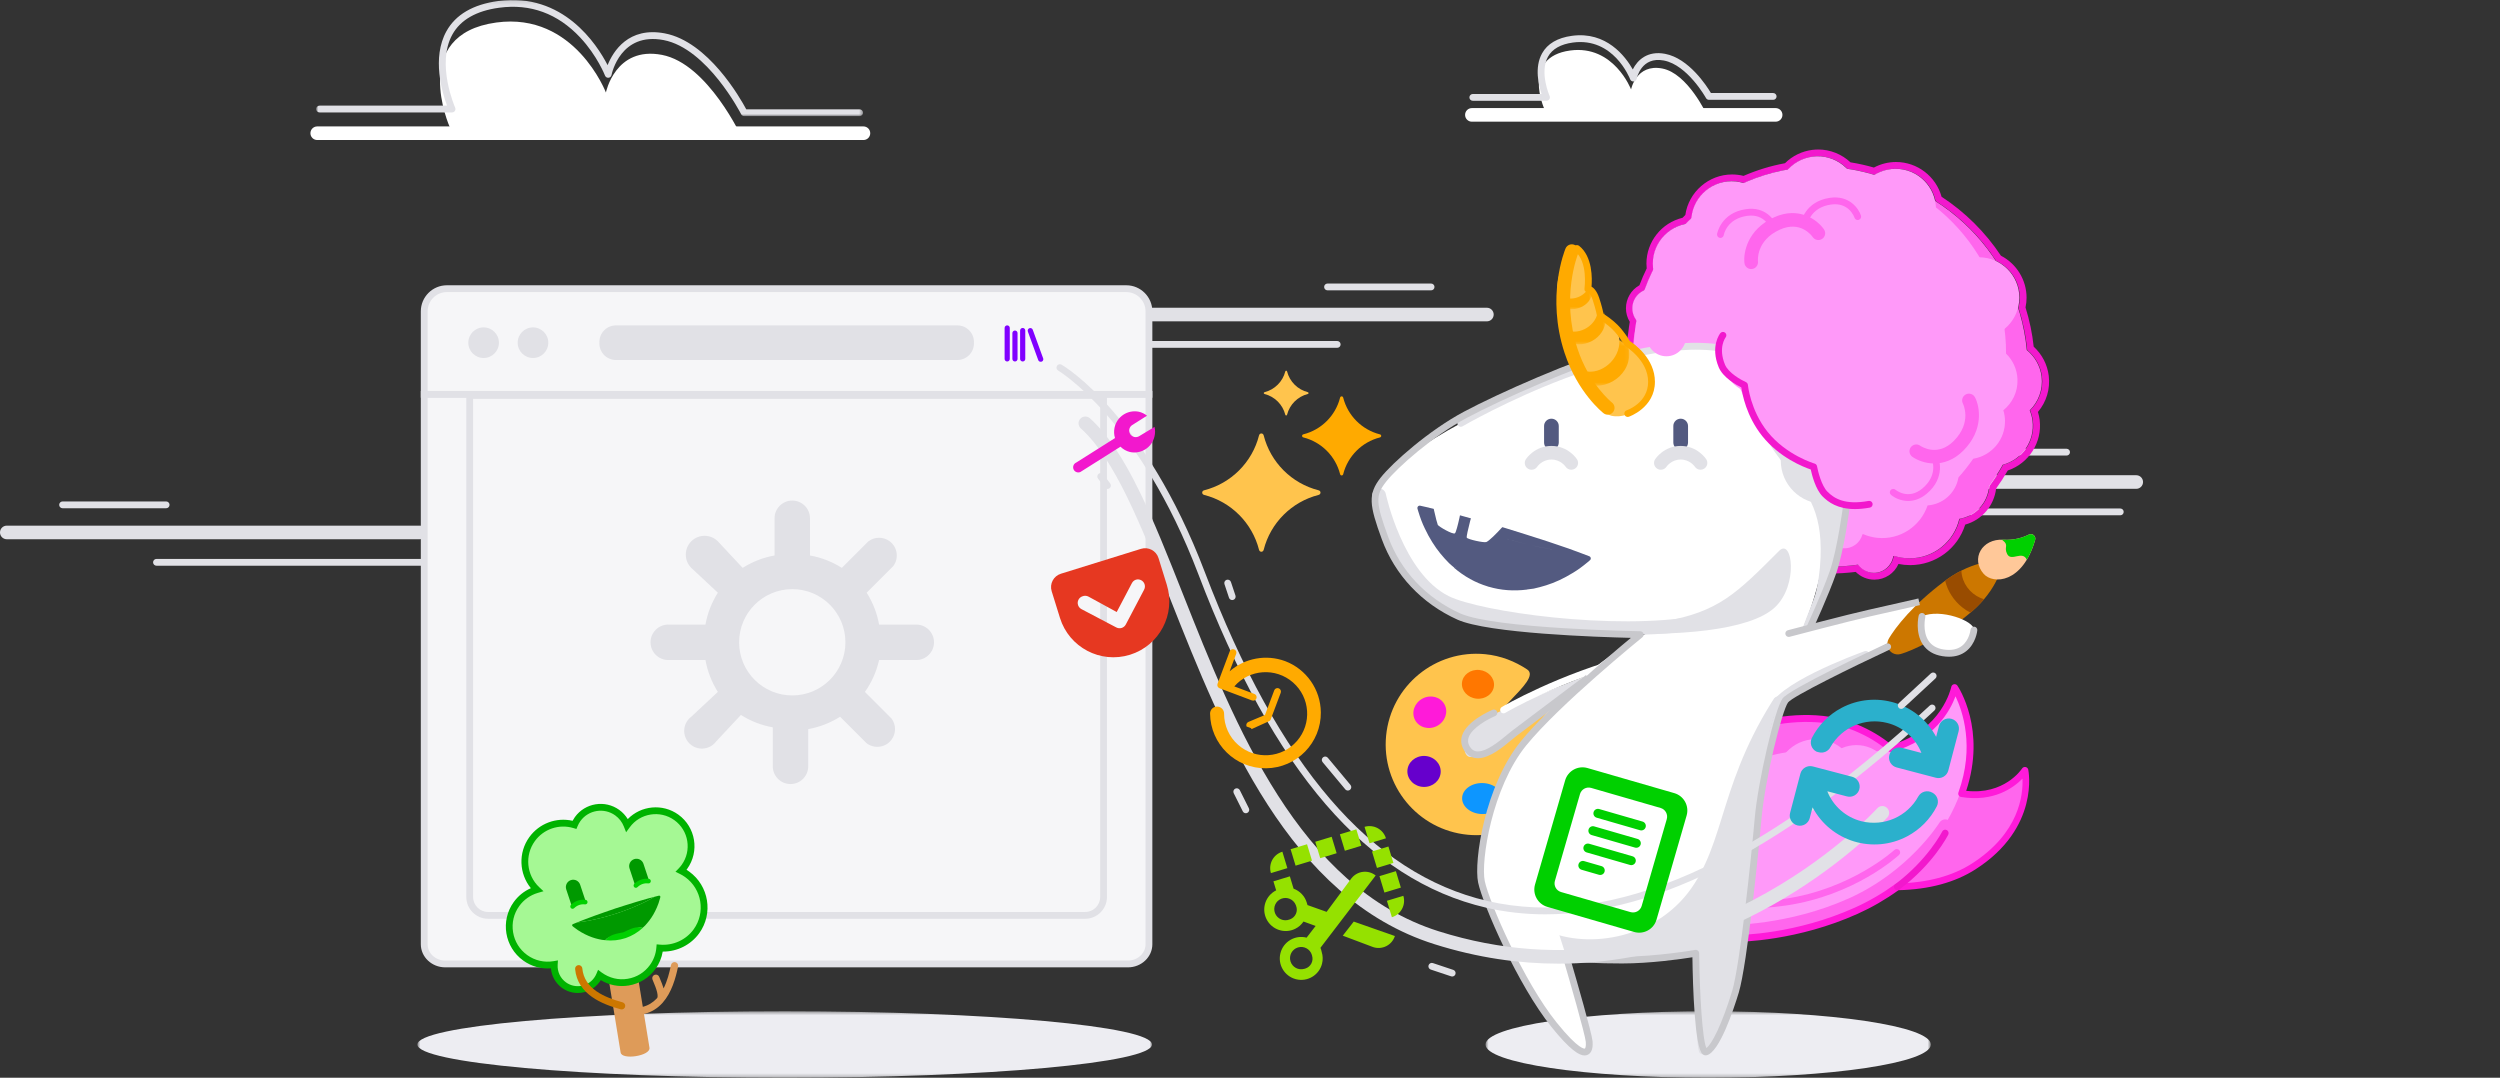 <svg xmlns="http://www.w3.org/2000/svg" xmlns:xlink="http://www.w3.org/1999/xlink" width="688.999" height="297.03" viewBox="0 0 688.999 297.03">
  <rect x="0" y="0" width="688.999" height="297.03" fill="#333333" stroke="none"/>
  <title>
    artistic-unicorn
  </title>
  <defs>
    <path id="a" d="M.655.426h122.73V18.75H.655z"/>
    <path id="c" d="M151.602 32.107H.872V.095h150.73z"/>
    <path id="e" d="M.655.426H203.12V18.75H.655z"/>
    <path d="M4.057 17.418C1.1 9.963-.473.188 2.367.188c.257 0 .552.082.882.25 4.835 2.468 8.74 4.25 11.645 6.032v10.948z" id="g"/>
    <path d="M1.275 14.37C.045 8.133.242.103 2.365.104c.252 0 .53.113.836.353 3.325 2.61 6.06 4.578 8.063 6.386v7.527z" id="i"/>
    <path d="M.18 12.187C.332 7.223 2.112.647 3.78.647c.246 0 .49.144.728.46 2.013 2.678 3.704 4.74 4.86 6.53v4.55z" id="k"/>
  </defs>
  <g fill="none" fill-rule="evenodd">
    <path d="M587.85 20.025l101.15.01"/>
    <path d="M588.745 134.72h-113.79c-1.037 0-1.875-.838-1.875-1.875s.838-1.875 1.875-1.875h113.79c1.037 0 1.875.838 1.875 1.875s-.838 1.875-1.875 1.875M569.55 125.552h-50.38c-.52 0-.938-.42-.938-.938 0-.517.418-.937.937-.937h50.38c.516 0 .936.42.936.937 0 .518-.42.938-.937.938M584.354 142.015H413.107c-.518 0-.938-.42-.938-.938 0-.517.42-.937.937-.937h171.247c.518 0 .938.42.938.937 0 .518-.42.938-.938.938" fill="#e1e1e6" fill-rule="nonzero"/>
    <path d="M467.02 206.102s-6.684 8.634 1.097 18.8c9.18 11.993 24.63 8.695 33.175 1.744 17.4-14.153 28.217-2.556 28.217-2.556s.6-15.647-18.573-23.582c-19.176-7.938-43.916 5.594-43.916 5.594" fill="#ff66ed" fill-rule="nonzero"/>
    <g transform="translate(408.75 278.28)">
      <mask id="b" fill="#fff">
        <use xlink:href="#a" width="100%" height="100%"/>
      </mask>
      <path d="M.655 9.587c0-5.06 27.475-9.16 61.367-9.16 33.89 0 61.363 4.1 61.363 9.16 0 5.06-27.472 9.163-61.363 9.163C28.13 18.75.655 14.648.655 9.587" mask="url(#b)" fill="#ededf2" fill-rule="nonzero"/>
    </g>
    <path d="M499.265 241.03s-8.1-7.32-2.235-18.7c6.92-13.422 22.71-12.9 32.35-7.562 19.618 10.862 28.222-2.458 28.222-2.458s3.35 15.294-14.122 26.486c-17.475 11.192-44.215 2.235-44.215 2.235" fill="#ff66ed" fill-rule="nonzero"/>
    <path d="M477.798 256.51s-14.207-5.274-12.495-22.957c2.02-20.856 22.64-28.303 37.804-26.38 30.876 3.912 35.117-17.68 35.117-17.68s12.182 17.99-4.588 41.4c-16.767 23.41-55.838 25.616-55.838 25.616" fill="#ff99f9" fill-rule="nonzero"/>
    <path d="M409.785 88.564h-113.79c-1.038 0-1.876-.838-1.876-1.875s.837-1.876 1.874-1.876h113.79c1.038 0 1.876.84 1.876 1.875 0 1.036-.838 1.874-1.875 1.874M394.412 80.02h-28.545c-.518 0-.938-.42-.938-.94 0-.516.42-.936.937-.936h28.545c.517 0 .937.42.937.937 0 .52-.42.94-.938.94M368.535 95.857h-171.25c-.516 0-.936-.42-.936-.937 0-.518.42-.938.936-.938h171.25c.517 0 .937.42.937.938 0 .517-.42.937-.938.937" fill="#e1e1e6" fill-rule="nonzero"/>
    <path d="M501.1 41.206c-.53 0-1.065.034-1.594.098-2.86.35-5.52 1.65-7.565 3.678-3.92.726-7.754 1.898-11.424 3.49-1.033-.26-2.098-.39-3.172-.39-6.452 0-11.97 4.85-12.87 11.17-.26.256-.518.51-.77.768-5.8 1.4-9.95 6.62-9.95 12.64 0 .42.027.847.077 1.312-.75 1.535-1.422 3.092-2.003 4.642-2.284 1.28-3.718 3.688-3.718 6.35 0 1.323.36 2.598 1.05 3.732-.18 1.08-.318 2.096-.423 3.09-.574 3.278-.866 6.576-.866 9.806 0 31.137 25.334 56.47 56.472 56.47 2.334 0 4.712-.15 7.088-.448 1.355 1.355 3.206 2.14 5.137 2.14 2.953 0 5.513-1.74 6.65-4.332 1.05.215 2.12.324 3.194.324 7.05 0 13.137-4.536 15.2-11.167 4.573-1.263 7.95-5.165 8.516-9.937 1.15-1.592 2.23-3.26 3.214-4.978 5.803-1.937 9.543-7.774 8.79-13.913-.092-.744-.252-1.485-.48-2.218 2.347-2.765 3.425-6.335 2.98-9.97-.382-3.104-1.846-5.92-4.147-8.017-.388-3.64-1.145-7.275-2.253-10.818.193-.907.29-1.81.29-2.696 0-4.865-2.758-9.347-7.072-11.565-4.27-6.447-9.904-12.042-16.356-16.246-1.53-5.59-6.682-9.572-12.547-9.572-2.127 0-4.22.527-6.1 1.53-2.134-.617-4.297-1.098-6.454-1.44-2.404-2.253-5.61-3.536-8.89-3.536m0 1.875c3.1 0 5.96 1.3 8.008 3.425 2.6.38 5.128.958 7.575 1.702 1.705-1.057 3.707-1.68 5.862-1.68 5.373 0 9.855 3.807 10.9 8.87 6.7 4.23 12.406 9.886 16.716 16.533 3.825 1.76 6.485 5.62 6.485 10.104 0 .958-.133 1.883-.36 2.77 1.206 3.735 2.033 7.64 2.408 11.677 2.178 1.754 3.707 4.32 4.076 7.314.438 3.577-.88 6.96-3.27 9.3.374.905.642 1.87.77 2.887.686 5.587-2.9 10.704-8.192 12.106-1.133 2.038-2.39 3.998-3.767 5.865-.33 4.59-3.75 8.3-8.212 9.044-1.445 6.23-7.016 10.877-13.687 10.877-1.49 0-2.924-.235-4.27-.665-.08.03-.162.055-.242.08-.4 2.598-2.623 4.593-5.33 4.593-1.808 0-3.398-.896-4.383-2.26-2.56.37-5.18.57-7.843.57-30.152 0-54.596-24.444-54.596-54.596 0-3.258.302-6.446.85-9.55.132-1.274.318-2.532.54-3.775-.71-.917-1.152-2.053-1.152-3.302 0-2.256 1.382-4.187 3.343-5 .7-1.953 1.52-3.843 2.436-5.673-.08-.534-.133-1.076-.133-1.633 0-5.425 3.885-9.938 9.024-10.926.523-.546 1.057-1.077 1.605-1.598.485-5.7 5.258-10.18 11.084-10.18 1.153 0 2.27.177 3.317.503 3.858-1.735 7.953-3.003 12.21-3.74 1.73-1.9 4.116-3.217 6.865-3.556.46-.055.915-.083 1.365-.083" fill="#f218cd" fill-rule="nonzero"/>
    <path d="M525.605 103.524c-.054 0-.11-.004-.165-.015-5.33-.942-12.5-8.062-12.8-8.363-.366-.366-.366-.96 0-1.326.365-.365.96-.365 1.325 0 .07.07 7.052 7.006 11.8 7.844.51.09.85.576.76 1.086-.08.453-.476.774-.92.774" fill="#ff1ad9" fill-rule="nonzero"/>
    <path d="M450.16 181.327s-42.735 15.713-45.184 19.767c-2.46 4.083 1.414 4.237 1.414 4.237 1.412.706 46.594-7.06 46.594-7.06z" fill="#e1e1e6" fill-rule="nonzero"/>
    <path d="M476.723 258.68c-.193 0-.313-.002-.36-.002-1.035-.018-1.86-.873-1.84-1.908.018-1.034.895-1.915 1.908-1.842.17-.002 16.317.188 33.104-7.335 16.624-7.455 24.887-20.737 24.97-20.868.54-.885 1.698-1.16 2.576-.625.883.54 1.166 1.69.626 2.575-.355.585-8.908 14.39-26.638 22.338-16.377 7.34-31.753 7.667-34.345 7.667" fill="#ff66ed" fill-rule="nonzero"/>
    <path d="M115.665 148.617H1.875c-1.037 0-1.875-.838-1.875-1.875 0-1.036.838-1.875 1.875-1.875h113.79c1.037 0 1.875.84 1.875 1.875 0 1.037-.838 1.875-1.875 1.875M45.792 140.074H17.245c-.517 0-.937-.42-.937-.938 0-.517.42-.937.937-.937h28.547c.517 0 .937.42.937.936 0 .518-.42.938-.938.938M214.372 155.912H43.124c-.517 0-.937-.42-.937-.937 0-.518.42-.938.937-.938h171.248c.517 0 .937.42.937.938 0 .517-.42.937-.938.937" fill="#e1e1e6" fill-rule="nonzero"/>
    <path d="M116.916 108.675V260.24c0 2.995 2.595 5.425 5.793 5.425h188.15c3.2 0 5.79-2.43 5.79-5.426V108.674z" fill="#f6f6f8" fill-rule="nonzero"/>
    <path d="M117.853 109.612V260.24c0 2.472 2.18 4.487 4.856 4.487h188.15c2.676 0 4.853-2.015 4.853-4.488V109.61zm193.007 156.99H122.71c-3.713 0-6.732-2.855-6.732-6.363V107.736h201.61V260.24c0 3.507-3.02 6.362-6.728 6.362z" fill="#e1e1e6" fill-rule="nonzero"/>
    <path d="M316.65 107.77V85.805c0-3.45-2.797-6.248-6.247-6.248h-187.24c-3.45 0-6.247 2.798-6.247 6.248v22.869H316.65z" fill="#f6f6f8" fill-rule="nonzero"/>
    <path d="M117.853 107.737h197.86v-21.93c0-2.93-2.382-5.31-5.31-5.31h-187.24c-2.927 0-5.31 2.38-5.31 5.31zm199.735 1.875h-201.61V85.806c0-3.964 3.223-7.185 7.185-7.185h187.24c3.963 0 7.185 3.222 7.185 7.186z" fill="#e1e1e6" fill-rule="nonzero"/>
    <path d="M129.45 108.992v138.213c0 2.8 2.268 5.07 5.065 5.07h164.562c2.797 0 5.066-2.27 5.066-5.07V108.992z" fill="#f6f6f8" fill-rule="nonzero"/>
    <path d="M130.388 109.93v137.275c0 2.28 1.85 4.133 4.127 4.133h164.562c2.276 0 4.128-1.853 4.128-4.133V109.93zm168.69 143.283H134.514c-3.31 0-6.002-2.696-6.002-6.008v-139.15H305.08v139.15c0 3.312-2.694 6.008-6.003 6.008zM133.285 90.23c2.33 0 4.22 1.887 4.22 4.218 0 2.328-1.89 4.218-4.22 4.218s-4.22-1.89-4.22-4.218c0-2.33 1.89-4.22 4.22-4.22M146.894 90.23c2.328 0 4.217 1.887 4.217 4.218 0 2.328-1.888 4.218-4.216 4.218-2.33 0-4.22-1.89-4.22-4.218 0-2.33 1.89-4.22 4.22-4.22M263.852 99.217h-94.097c-2.52 0-4.565-2.045-4.565-4.567v-.405c0-2.524 2.045-4.568 4.565-4.568h94.097c2.524 0 4.568 2.044 4.568 4.568v.405c0 2.524-2.044 4.567-4.568 4.567" fill="#e1e1e6" fill-rule="nonzero"/>
    <path d="M559.385 113.095c2.386-2.342 3.706-5.724 3.266-9.302-.367-2.994-1.897-5.56-4.075-7.31-2.58-27.756-25.92-49.487-54.35-49.487-30.15 0-54.595 24.442-54.595 54.596 0 30.152 24.444 54.594 54.596 54.594 2.664 0 5.28-.198 7.843-.566.98 1.36 2.573 2.258 4.38 2.258 2.708 0 4.93-1.995 5.33-4.59.08-.03.16-.055.24-.08 1.35.426 2.784.663 4.275.663 6.67 0 12.24-4.646 13.685-10.876 4.463-.745 7.88-4.453 8.213-9.043 1.378-1.867 2.636-3.826 3.768-5.864 5.293-1.403 8.878-6.518 8.19-12.105-.124-1.017-.394-1.98-.765-2.885" fill="#ff66ed" fill-rule="nonzero"/>
    <path d="M552.12 113.077c2.448-1.978 3.99-5.023 3.9-8.41-.07-2.837-1.27-5.377-3.15-7.215.11-26.21-19.765-48.67-46.37-51.25-28.22-2.74-53.32 17.918-56.06 46.137-2.736 28.22 17.92 53.317 46.14 56.056 2.493.242 4.96.29 7.393.18.795 1.363 2.203 2.348 3.896 2.51 2.532.246 4.795-1.417 5.403-3.81.078-.02.155-.035.234-.056 1.223.525 2.544.878 3.94 1.013 6.24.604 11.878-3.238 13.796-8.938 4.245-.293 7.78-3.45 8.507-7.718 1.458-1.622 2.814-3.34 4.06-5.147 5.08-.83 8.9-5.293 8.765-10.584-.027-.964-.188-1.89-.456-2.77" fill="#ff99f9" fill-rule="nonzero"/>
    <path d="M480.138 250.415c-13.196 0-22.933-2.904-23.06-2.94-.495-.15-.773-.675-.623-1.17.15-.495.67-.774 1.17-.624.156.048 15.827 4.714 34.254 2.035 18.343-2.664 30.112-13.367 30.228-13.476.385-.35.975-.33 1.326.052.35.38.328.973-.053 1.324-.49.457-12.287 11.203-31.23 13.955-4.19.61-8.243.845-12.012.845" fill="#ff66ed" fill-rule="nonzero"/>
    <path d="M404.47 230.055c13.74 1.337 25.963-8.716 27.3-22.458.427-4.388-.353-8.603-1.954-12.398-2.047-4.848-13.39 11.86-18.152 7.516-4.76-4.344 13.787-15.18 9.222-18.214-3.37-2.238-7.268-3.785-11.575-4.205-13.74-1.337-25.964 8.717-27.3 22.458-1.336 13.742 8.72 25.964 22.46 27.3" fill="#ffc44d" fill-rule="nonzero"/>
    <path d="M407.714 184.642c2.436.236 4.24 2.2 4.026 4.383-.212 2.185-2.36 3.764-4.794 3.527-2.438-.238-4.242-2.2-4.03-4.383.214-2.186 2.36-3.765 4.798-3.528" fill="#f70" fill-rule="nonzero"/>
    <path d="M389.977 198.417c-1.09-2.093-.15-4.738 2.102-5.91 2.25-1.172 4.957-.428 6.048 1.665 1.09 2.094.148 4.742-2.102 5.913-2.252 1.172-4.96.424-6.05-1.668" fill="#ff1ad9" fill-rule="nonzero"/>
    <path d="M387.87 212.477c.07-2.358 2.178-4.21 4.715-4.14 2.537.072 4.54 2.042 4.472 4.4-.068 2.358-2.177 4.212-4.714 4.14-2.537-.07-4.537-2.04-4.472-4.4" fill="#60c" fill-rule="nonzero"/>
    <path d="M402.96 219.924c.067-2.358 2.61-4.198 5.677-4.112 3.07.09 5.503 2.07 5.435 4.427-.065 2.358-2.608 4.2-5.677 4.11-3.068-.085-5.5-2.067-5.436-4.426" fill="#0d96ff" fill-rule="nonzero"/>
    <path d="M417.256 211.042c.068-2.36 2.177-4.21 4.716-4.14 2.535.07 4.537 2.042 4.47 4.4-.068 2.357-2.177 4.214-4.712 4.14-2.54-.07-4.54-2.04-4.474-4.4" fill="#00d000" fill-rule="nonzero"/>
    <path d="M441.294 100.036c-19.095 6.26-51.05 20.482-60.05 32.184-5.51 7.166 10.627 31.562 19.065 34.688 26.567 9.84 81.797 10.89 98.033-15.938 16.237-26.827.33-69.74-57.05-50.934M87.434 35.05h36.527S112.533 9.51 136.796 6.203c21.64-2.945 30.193 19.292 30.193 19.292s2.567-12.83 15.435-10.374c12.69 2.42 22.06 22.83 22.06 22.83h31.805" fill="#fff" fill-rule="nonzero"/>
    <g transform="translate(86.25 -.095)">
      <mask id="d" fill="#fff">
        <use xlink:href="#c" width="100%" height="100%"/>
      </mask>
      <path d="M150.665 32.107h-31.808c-.352 0-.677-.2-.836-.514-.09-.182-9.31-18.152-21.395-20.456-11.822-2.246-14.244 9.15-14.342 9.638-.082.41-.42.716-.838.75-.435.03-.806-.21-.956-.597-.022-.054-2.153-5.495-6.833-10.492-6.203-6.62-13.73-9.383-22.36-8.207-6.294.856-10.622 3.338-12.868 7.37-4.52 8.118.71 20.045.762 20.163.13.29.105.627-.07.895-.172.264-.468.425-.785.425H1.81c-.517 0-.937-.42-.937-.937 0-.518.42-.938.937-.938h35.14c-1.31-3.498-4.25-13.162-.162-20.512C39.335 4.113 44.13 1.314 51.044.373c17.925-2.455 27.238 11.996 30.16 17.67 1.533-3.8 5.75-10.66 15.772-8.747 11.938 2.276 20.788 17.827 22.45 20.936h31.24c.516 0 .936.42.936.938 0 .517-.42.937-.937.937" mask="url(#d)" fill="#e1e1e6" fill-rule="nonzero"/>
    </g>
    <path d="M237.965 38.59H87.428c-1.036 0-1.875-.837-1.875-1.874 0-1.037.84-1.875 1.875-1.875h150.537c1.037 0 1.875.84 1.875 1.876 0 1.037-.838 1.875-1.875 1.875" fill="#fff" fill-rule="nonzero"/>
    <path d="M468.485 248.672c.47.062.95.12 1.446.178.256.03.49.165.642.37 1.978 2.65 4.234 4.32 5.777 5.253.277.167.45.467.453.79.002.324-.16.628-.435.802-.195.126-.433.354-.44.722-.003.25.09.487.262.67.174.177.41.28.658.284l.345.003c2.844 0 17.856-.365 33.962-7.584 3.892-1.75 7.663-3.94 11.2-6.51.157-.114.342-.176.535-.18 8.228-.16 15.143-1.998 20.554-5.463 13.116-8.402 14.162-18.988 13.948-23.42-2.417 2.484-7.886 6.534-16.918 5.062-.275-.044-.517-.21-.658-.45-.142-.24-.17-.532-.075-.794 4.574-12.664 1.102-22.538-.8-26.502-1.475 3.972-5.86 12.11-17.61 15.342-.305.078-.626.01-.862-.195-2.62-2.262-5.788-4.173-9.422-5.677-17.68-7.318-40.654 4.266-42.924 5.456-.822 1.17-5.322 8.356.827 16.948.195.27.23.628.09.93-1.24 2.74-2.025 5.743-2.334 8.934-.5 5.166.373 9.75 2.597 13.626.176.31.163.693-.036.988-.176.262-.468.416-.778.416zm8.708 10.946l-.298-.002c-.83-.013-1.532-.32-2.053-.86-.522-.54-.8-1.25-.788-2 .008-.468.133-.91.36-1.3-1.513-1.03-3.386-2.584-5.098-4.79-6.947-.834-11.52-2.142-12.028-2.29-1-.302-1.562-1.352-1.262-2.342.3-.987 1.35-1.547 2.336-1.253.038.014 3.253.97 8.458 1.767-1.785-3.843-2.45-8.235-1.98-13.083.31-3.21 1.075-6.246 2.277-9.038-6.917-10.166-.437-18.81-.372-18.896.08-.103.18-.188.295-.25 1.025-.56 25.363-13.65 44.724-5.638 3.64 1.506 6.85 3.41 9.542 5.66 13.958-4.085 16.442-15.873 16.466-15.99.073-.372.362-.665.733-.74.37-.075.752.083.962.394.338.5 8.005 12.13 2.417 28.986 10.46 1.18 15.2-5.845 15.4-6.154.21-.32.585-.484.956-.41.37.067.667.352.748.72.034.16 3.285 16.064-14.533 27.476-5.64 3.615-12.784 5.55-21.235 5.754-3.573 2.576-7.374 4.772-11.3 6.53-16.45 7.377-31.815 7.75-34.727 7.75z" fill="#ff1ad9" fill-rule="nonzero"/>
    <path d="M500.55 116.688s9.993 27.037-5.032 59.698c-14.77 32.113-11.295 66.36-15.53 78.363-4.236 12-58.648 7.886-65.655.704-16.545-16.95 1.202-73.027 64.314-91.06 18.902-5.403 21.904-47.706 21.904-47.706" fill="#fff" fill-rule="nonzero"/>
    <path d="M495.15 183.594s-7.8 12.604-9 27.004c-1.2 14.402-4.8 46.206-4.8 46.206s-3.6 3.6-16.803 6c-13.2 2.4-37.205 0-42.605-1.8-5.402-1.8-2.925-4.125-2.925-4.125s-5.025-5.85 6.975-.45c12.002 5.4 31.354 2.174 40.955-12.828 9.6-15.002 7.2-32.404 28.202-60.008" fill="#e1e1e6" fill-rule="nonzero"/>
    <path d="M482.8 243.907s-1.466 22.005-4.91 32.316c-3.444 10.313-7.566 15.506-9.388 14.066-1.823-1.437-.512-33.7-.512-33.7z" fill="#e1e1e6" fill-rule="nonzero"/>
    <path d="M410.24 242.703s3.3 22.2 15.1 35.964c7.077 8.252 11.476 12.88 12.84 11.002 1.368-1.877-8.617-32.584-8.617-32.584z" fill="#fff" fill-rule="nonzero"/>
    <path d="M427.57 115.39c1.12 0 2.027.907 2.027 2.026v4.547c0 1.12-.907 2.03-2.026 2.03-1.12 0-2.026-.91-2.026-2.03v-4.547c-.01-1.12.9-2.027 2.027-2.027" fill="#535a80" fill-rule="nonzero"/>
    <path d="M433.042 129.46c-.61 0-1.206-.295-1.566-.84-.07-.104-1.39-1.972-3.905-1.972-2.555 0-3.883 1.937-3.896 1.958-.562.868-1.725 1.117-2.593.553-.87-.565-1.116-1.726-.552-2.594.098-.15 2.432-3.668 7.043-3.668 4.61 0 6.946 3.518 7.043 3.668.564.868.317 2.03-.553 2.593-.315.203-.668.3-1.018.3" fill="#e1e1e6" fill-rule="nonzero"/>
    <path d="M463.196 115.39c1.12 0 2.026.907 2.026 2.026v4.547c0 1.12-.907 2.03-2.026 2.03-1.12 0-2.027-.91-2.027-2.03v-4.547c-.01-1.12.9-2.027 2.026-2.027" fill="#535a80" fill-rule="nonzero"/>
    <path d="M468.667 129.46c-.61 0-1.206-.295-1.566-.84-.07-.104-1.388-1.972-3.904-1.972-2.556 0-3.884 1.937-3.897 1.958-.565.868-1.726 1.117-2.594.553-.87-.565-1.117-1.726-.553-2.594.098-.15 2.432-3.668 7.043-3.668 4.61 0 6.945 3.518 7.042 3.668.564.868.317 2.03-.553 2.593-.315.203-.668.3-1.018.3" fill="#e1e1e6" fill-rule="nonzero"/>
    <path d="M499.62 43.163c6.102-.748 11.656 3.59 12.406 9.692.752 6.103-3.59 11.66-9.692 12.41-6.103.75-11.657-3.59-12.407-9.693s3.59-11.66 9.692-12.41" fill="#ff99f9" fill-rule="nonzero"/>
    <path d="M448.144 174.972c-20.372 0-42.994-3.548-50.55-7.324-14.274-7.138-19.144-29.814-19.342-30.774-.214-1.015.437-2.008 1.45-2.218 1.012-.222 2.005.437 2.22 1.45.044.22 4.703 21.865 17.35 28.188 8.625 4.312 45.79 9.562 68.517 5.456 1.028-.182 1.992.495 2.177 1.51.182 1.02-.493 1.996-1.513 2.182-5.942 1.072-12.98 1.53-20.31 1.53" fill="#e1e1e6" fill-rule="nonzero"/>
    <path d="M398.433 165.97s35.576 9.565 60 5.312c15.26-2.655 20.12-7.695 31.916-19.49 3.6-3.6 5.388 9.437-1.2 15.602-13.842 12.952-81.265 6.226-90.717-1.424M402.59 117.625c-.32 0-.634-.165-.81-.463-.26-.446-.11-1.02.335-1.284 2.017-1.182 49.747-28.905 78.626-19.433.49.16.76.69.597 1.183-.16.49-.69.76-1.183.596-28.067-9.2-76.6 18.985-77.09 19.274-.148.086-.312.127-.475.127" fill="#e1e1e6" fill-rule="nonzero"/>
    <path d="M481.95 96.584s-4.053 14.554 9.75 31.356c5.948 7.24 10.567 12.244 10.05 25.652-.6 15.602-7.8 25.204-7.8 25.204l3.6-3.602s14.4-25.652 10.2-48.006c-4.673-24.88-25.8-30.604-25.8-30.604" fill="#e1e1e6" fill-rule="nonzero"/>
    <path d="M514.683 126.91c0 6.6-5.35 11.952-11.953 11.952-6.602 0-11.953-5.352-11.953-11.953 0-6.603 5.35-11.955 11.953-11.955 6.602 0 11.953 5.352 11.953 11.954" fill="#e1e1e6" fill-rule="nonzero"/>
    <path d="M360.44 108.09c-2.808-.712-5.013-2.917-5.726-5.726-.067-.27-.418-.27-.485 0-.714 2.81-2.92 5.014-5.73 5.727-.273.068-.273.42 0 .49 2.81.71 5.016 2.914 5.73 5.724.066.274.417.274.484 0 .713-2.81 2.918-5.013 5.726-5.724.274-.07.274-.422 0-.49" fill="#ffc44d" fill-rule="nonzero"/>
    <path d="M380.304 119.71c-4.958-1.26-8.86-5.16-10.118-10.117-.125-.476-.74-.476-.86 0-1.247 4.956-5.15 8.858-10.114 10.106-.478.125-.478.742 0 .858 4.957 1.258 8.86 5.16 10.115 10.118.128.478.743.478.86 0 1.257-4.958 5.16-8.86 10.117-10.118.478-.116.478-.733 0-.85" fill="#fa0" fill-rule="nonzero"/>
    <path d="M363.398 135.123c-7.414-1.874-13.247-7.716-15.13-15.13-.176-.712-1.093-.712-1.28 0-1.872 7.414-7.716 13.247-15.13 15.13-.712.176-.712 1.093 0 1.278 7.414 1.874 13.247 7.717 15.13 15.13.176.713 1.093.713 1.28 0 1.87-7.413 7.716-13.246 15.13-15.13.712-.184.712-1.1 0-1.277" fill="#ffc44d" fill-rule="nonzero"/>
    <path d="M475.947 95.235s6.083-8.576 16.654-9.002c12.466-.5 21.185 11.876 21.278 20.98.197 18.528 13.28 19.276 13.28 19.276s-15.655 9.25-32.31-.2c-14.91-8.463-18.9-31.055-18.9-31.055" fill="#ff99f9" fill-rule="nonzero"/>
    <path d="M483.6 223.387c-.057 0-.117-.006-.177-.017-.508-.098-.842-.59-.745-1.097 6.25-32.582 19.73-63.353 19.866-63.66.208-.473.756-.69 1.236-.478.472.21.688.76.478 1.235-.135.306-13.53 30.89-19.738 63.255-.087.45-.48.762-.92.762" fill="#e1e1e6" fill-rule="nonzero"/>
    <path d="M486.433 193.462s43.27-19.298 45.388-23.533c2.12-4.24.294-3.532-1.617-4.003-1.912-.47-30.828 6.837-46.593 10.59z" fill="#fff" fill-rule="nonzero"/>
    <path d="M421.984 150.26c-2.516-.564-5.147-1.314-7.79-2.07 2.632.735 5.274 1.506 7.79 2.07 2.497.61 4.888.952 6.906 1.367-2.018-.415-4.43-.746-6.906-1.367m-21.996-7.283c1.917.76 4.125 1.795 6.54 2.652-2.432-.864-4.623-1.893-6.54-2.653m38.055 10.343c-.772-.315-1.556-.6-2.32-.88-1.133-.423-2.272-.83-3.387-1.25l-5.777-1.96c-3.85-1.288-7.74-2.448-11.61-3.673-3.907-1.098-7.795-2.26-11.722-3.296l-5.904-1.523c-1.15-.26-2.29-.53-3.437-.79-.013-.008-.036-.022-.045-.03-.825-.193-1.64-.37-2.47-.55-.095-.027-.204-.006-.314.026-.323.11-.503.48-.398.82l.23.764c.53 1.757 1.122 3.31 1.788 4.667.64 1.382 1.33 2.608 2.053 3.776 1.426 2.295 2.997 4.144 4.634 5.79.448.44.917.8 1.378 1.193.29-.096.576-.15.853-.184-.29.06-.583.11-.877.21.015.005.01.02.026.025-.015-.006-.02.01-.038.006 2.875 2.457 5.96 4.145 9.267 5.148.045.015.103.05.15.062l.017.006.015.004c.047.015.114.02.16.03 3.316.975 6.82 1.254 10.57.776-.01-.02-.01-.02-.028-.024.017.004.017.004.038-.007.6-.075 1.175-.124 1.787-.23 2.257-.502 4.582-1.167 7.053-2.318 1.228-.585 2.475-1.234 3.792-2.048 1.286-.773 2.65-1.762 4.057-2.94l.617-.532c.076-.078.15-.16.185-.266.123-.305-.038-.677-.342-.8" fill="#535a80" fill-rule="nonzero"/>
    <path d="M394.758 136.716c.518-.486 7.913 1.42 8.143 1.766.232.347-1.38 8.062-1.924 8.497-.546.43-4.485-1.86-4.724-2.328-.24-.466-1.987-7.477-1.494-7.936M406.647 139.04c.518-.485 10.264 1.966 10.494 2.313.232.347-5.924 7.35-7.5 8.027-.64.274-5.16-.735-5.4-1.202-.24-.467 1.914-8.678 2.407-9.137" fill="#fff" fill-rule="nonzero"/>
    <path d="M551.357 157.132s-.01.043-.034.124c-.02.082-.058.2-.105.352-.048.154-.116.33-.19.544-.082.204-.17.448-.278.707-.437 1.036-1.137 2.417-2.13 3.884-.987 1.47-2.264 3.032-3.786 4.505-.76.74-1.584 1.452-2.445 2.15-.427.354-.867.696-1.304 1.048-.443.34-.88.692-1.333 1.026-.897.682-1.815 1.333-2.728 1.963-.914.63-1.832 1.226-2.732 1.785-1.802 1.123-3.552 2.08-5.098 2.842-1.55.762-2.897 1.322-3.87 1.682-.484.176-.872.31-1.14.394-.27.084-.42.124-.42.124-1.527.416-3.102-.49-3.518-2.018-.2-.742-.088-1.5.253-2.126 0 0 .073-.133.218-.377.144-.242.365-.59.65-1.018.574-.86 1.435-2.042 2.537-3.368 1.1-1.327 2.44-2.806 3.953-4.297.755-.744 1.547-1.5 2.372-2.24.828-.74 1.676-1.48 2.546-2.19.43-.364.875-.71 1.31-1.062.443-.34.88-.692 1.324-1.022.88-.673 1.765-1.31 2.66-1.875 1.788-1.137 3.605-2.01 5.266-2.63 1.655-.622 3.165-.98 4.275-1.162.275-.05.533-.077.75-.11.228-.02.415-.046.576-.055.158-.013.28-.02.366-.022.083-.003.13-.003.13-.003 1.106.015 1.99.922 1.974 2.026-.002.143-.02.29-.05.42" fill="#c70" fill-rule="nonzero"/>
    <path d="M536.077 160.043c.7 2.884 2.376 5.488 4.747 7.367.7.555 1.45 1.033 2.234 1.438.62-.52 1.216-1.052 1.777-1.597.71-.687 1.363-1.392 1.963-2.1-2.977-.886-5.398-3.36-6.062-6.474-.097-.463-.16-.937-.178-1.417-.825.413-1.66.884-2.488 1.413-.67.42-1.333.883-1.993 1.37" fill="#994c00" fill-rule="nonzero"/>
    <path d="M546.703 158.163c2.608 2.943 10.756 2.613 14.19-9.38.3-1.042-.788-1.947-1.752-1.456-1.617.823-3.987 1.6-6.987 1.42-6-.368-9.073 5.323-5.45 9.416" fill="#ffc899" fill-rule="nonzero"/>
    <path d="M552.04 149.004c1.688 1.312.145 1.757 1.136 3.692 1.14 2.218 4.193-1.12 5.41 1.57.88-1.46 1.67-3.26 2.3-5.448.302-1.052-.802-1.967-1.78-1.473-1.62.817-3.976 1.582-6.953 1.4-.15-.01-.298-.015-.445-.015.11.094.218.186.332.274" fill="#00d000" fill-rule="nonzero"/>
    <path d="M529.698 169.87c-2.113.95.502 9.544 5.775 10.045 5.276.502 8.29-3.767 8.54-6.278.252-2.512-9.292-6.028-14.315-3.768" fill="#fff" fill-rule="nonzero"/>
    <path d="M416.43 194.874s-9.733 3.588-11.452 6.22c-1.858 2.845-1.948 7.306.172 7.533 4.377.468 13.44-7.656 13.44-7.656z" fill="#e1e1e6" fill-rule="nonzero"/>
    <path d="M477.778 72.66c0 6.148-4.984 11.132-11.132 11.132-6.15 0-11.134-4.984-11.134-11.132s4.984-11.132 11.134-11.132c6.148 0 11.132 4.984 11.132 11.132" fill="#ff99f9" fill-rule="nonzero"/>
    <path d="M488.36 61.09c0 6.148-4.984 11.13-11.132 11.13-6.15 0-11.134-4.982-11.134-11.13 0-6.15 4.984-11.132 11.134-11.132 6.148 0 11.132 4.983 11.132 11.13M455.278 90.377c-2.99 0-5.41-2.422-5.41-5.413 0-2.987 2.42-5.41 5.41-5.41s5.413 2.423 5.413 5.41c0 2.99-2.42 5.413-5.412 5.413M485.93 108.768c-6.14.32-11.376-4.398-11.696-10.537-.32-6.142 4.398-11.377 10.54-11.695 6.138-.32 11.375 4.396 11.695 10.54.32 6.138-4.4 11.375-10.54 11.693M509.618 117.226c6.103-.748 11.66 3.59 12.407 9.692.752 6.103-3.59 11.658-9.69 12.408-6.103.75-11.66-3.588-12.41-9.69-.747-6.105 3.59-11.66 9.693-12.41" fill="#ff99f9" fill-rule="nonzero"/>
    <path d="M459.262 98.19c-2.988 0-5.41-2.424-5.41-5.413 0-2.99 2.422-5.41 5.41-5.41 2.99 0 5.413 2.42 5.413 5.41s-2.422 5.413-5.413 5.413M499.15 203.79c6.103-.75 11.657 3.588 12.407 9.69.752 6.104-3.59 11.66-9.692 12.408-6.103.752-11.657-3.59-12.407-9.692-.75-6.1 3.59-11.657 9.692-12.407" fill="#ff99f9" fill-rule="nonzero"/>
    <path d="M521.546 215.268c0 5.48-4.442 9.922-9.92 9.922-5.482 0-9.923-4.44-9.923-9.922 0-5.48 4.44-9.92 9.922-9.92 5.48 0 9.92 4.44 9.92 9.92M556.528 82.035c0 6.148-4.984 11.132-11.132 11.132-6.15 0-11.134-4.984-11.134-11.132s4.984-11.132 11.134-11.132c6.148 0 11.132 4.984 11.132 11.132M533.56 57.66c0 6.148-4.985 11.132-11.133 11.132-6.15 0-11.133-4.984-11.133-11.132s4.983-11.132 11.133-11.132c6.148 0 11.132 4.984 11.132 11.132" fill="#ff99f9" fill-rule="nonzero"/>
    <path d="M405.28 29.96h20.31s-6.355-14.202 7.14-16.04c12.033-1.638 16.79 10.728 16.79 10.728s1.425-7.135 8.584-5.77c7.057 1.347 12.266 12.696 12.266 12.696h17.687" fill="#fff" fill-rule="nonzero"/>
    <path d="M426.215 27.777h-20.31c-.52 0-.94-.42-.94-.937 0-.518.42-.938.94-.938h18.95c-.792-2.338-2.024-7.307.136-11.194 1.484-2.668 4.254-4.295 8.236-4.837 9.484-1.293 14.723 5.66 16.772 9.26 1.27-2.552 4.026-5.23 8.906-4.294 6.538 1.247 11.425 8.78 12.63 10.802h17.147c.52 0 .94.42.94.937 0 .52-.42.938-.94.938h-17.686c-.343 0-.656-.186-.823-.484-.048-.093-5.084-9.106-11.618-10.353-6.178-1.18-7.438 4.78-7.49 5.033-.082.408-.423.714-.837.75-.443.028-.806-.21-.956-.597-.185-.476-4.655-11.643-15.79-10.136-3.365.46-5.67 1.768-6.85 3.894-2.413 4.342.412 10.773.44 10.837.13.29.105.626-.067.89-.174.27-.47.43-.788.43" fill="#e1e1e6" fill-rule="nonzero"/>
    <path d="M489.367 33.54h-83.715c-1.037 0-1.875-.84-1.875-1.876 0-1.037.838-1.875 1.875-1.875h83.715c1.037 0 1.875.837 1.875 1.874 0 1.037-.838 1.875-1.875 1.875" fill="#fff" fill-rule="nonzero"/>
    <path d="M482.628 74.152c-.928 0-1.734-.684-1.854-1.63-.37-2.91.853-9.292 8.153-12.625 6.937-3.167 12.04.793 13.766 3.33.583.858.362 2.025-.495 2.606-.86.585-2.025.36-2.606-.495-.33-.47-3.452-4.618-9.11-2.03-6.547 2.992-6.012 8.52-5.986 8.754.114 1.023-.62 1.955-1.64 2.075-.078.01-.153.015-.228.015" fill="#ff66ed" fill-rule="nonzero"/>
    <path d="M497.275 62.448c-.05 0-.1-.004-.15-.01-.512-.084-.86-.566-.778-1.076.01-.058 1.014-5.846 7.995-6.847 5.263-.754 7.886 2.876 8.535 4.9.16.492-.11 1.02-.604 1.18-.49.162-1.02-.112-1.18-.607-.055-.17-1.516-4.324-6.485-3.617-5.628.807-6.403 5.244-6.408 5.29-.075.46-.473.788-.925.788M525.887 138.063c-2.072 0-3.802-.89-4.723-1.674-.394-.337-.44-.93-.105-1.323.338-.396.933-.44 1.32-.105.14.118 3.554 2.903 7.42-.326 4.328-3.61 2.743-7.7 2.674-7.87-.193-.478.036-1.023.512-1.22.478-.203 1.022.028 1.22.504.023.055 2.21 5.507-3.204 10.024-1.764 1.474-3.538 1.99-5.115 1.99M474.15 65.572c-.05 0-.102-.006-.153-.013-.51-.086-.855-.564-.774-1.072.01-.058 1.012-5.846 7.993-6.847 5.257-.76 7.884 2.875 8.535 4.9.16.493-.11 1.022-.603 1.18-.49.16-1.02-.113-1.18-.606-.056-.173-1.516-4.335-6.485-3.617-5.576.8-6.377 5.107-6.41 5.29-.078.46-.473.785-.923.785" fill="#ff66ed" fill-rule="nonzero"/>
    <path d="M533.1 127.73c-2.573 0-4.783-.935-6.055-1.83-.845-.598-1.048-1.768-.452-2.613.6-.848 1.77-1.048 2.614-.452.473.324 4.85 3.103 9.242-1.303 5.15-5.17 2.56-10.236 2.534-10.285-.486-.915-.135-2.05.78-2.535.92-.485 2.05-.133 2.535.78 1.37 2.594 2.468 9-3.194 14.687-2.657 2.664-5.503 3.55-8.006 3.55" fill="#ff66ed" fill-rule="nonzero"/>
    <path d="M488.59 196.44c-.047 0-.093-.005-.14-.012-.514-.077-.865-.553-.788-1.065.99-6.613 23.653-14.968 26.233-15.9.493-.17 1.024.08 1.202.564.175.488-.077 1.026-.564 1.202-9.34 3.37-24.396 10.26-25.018 14.41-.07.465-.47.8-.925.8" fill="#e1e1e6" fill-rule="nonzero"/>
    <path d="M414.372 196.595c-.322 0-.634-.165-.81-.46-.262-.446-.114-1.02.33-1.286.156-.09 15.666-9.19 36.034-14.43.502-.13 1.012.172 1.142.672.13.503-.173 1.013-.673 1.144-20.102 5.17-35.395 14.14-35.547 14.23-.15.088-.315.13-.476.13" fill="#fff" fill-rule="nonzero"/>
    <path d="M203.7 177.013c0-8.09 6.56-14.647 14.648-14.647 8.092 0 14.65 6.557 14.65 14.647s-6.558 14.648-14.65 14.648c-8.09 0-14.648-6.558-14.648-14.647m48.83-4.882h-10.255c-.557-3.125-1.718-6.108-3.42-8.79l7.325-7.323c1.62-2.158 1.18-5.218-.975-6.836-1.736-1.3-4.123-1.3-5.86 0l-7.325 7.325c-2.677-1.7-5.664-2.862-8.788-3.418v-10.253c0-2.698-2.186-4.884-4.884-4.884-2.695 0-4.88 2.186-4.88 4.884v10.253c-3.125.556-6.112 1.717-8.79 3.418l-6.837-7.324c-2.02-2.022-5.3-2.022-7.323 0-2.02 2.022-2.02 5.302 0 7.325l7.324 6.836c-1.698 2.682-2.86 5.665-3.415 8.79H184.17c-2.696 0-4.884 2.187-4.884 4.883 0 2.697 2.188 4.883 4.884 4.883h10.255c.556 3.126 1.717 6.11 3.416 8.788l-7.323 6.838c-2.158 1.616-2.595 4.678-.977 6.835 1.62 2.156 4.678 2.595 6.836.976.372-.277.7-.607.977-.976l6.837-7.324c2.68 1.7 5.664 2.86 8.788 3.418v10.743c0 2.696 2.186 4.882 4.884 4.882 2.696 0 4.88-2.186 4.88-4.882v-10.255c3.126-.556 6.11-1.717 8.79-3.416l7.324 7.324c2.16 1.616 5.22 1.18 6.837-.98 1.303-1.735 1.303-4.12 0-5.858l-7.324-7.324c1.87-2.64 3.198-5.63 3.905-8.788h10.254c2.695 0 4.88-2.186 4.88-4.883 0-2.696-2.185-4.882-4.88-4.882" fill="#e1e1e6" fill-rule="nonzero"/>
    <path d="M436.695 290.885c-1.438 0-3.917-1.404-9.14-7.888-9.24-11.47-18.937-33.83-20.187-39.77-1.245-5.92 1.903-26.76 11.752-38.907 7.71-9.51 24.602-23.762 30.36-28.526-9.09-.216-39.392-1.22-47.83-5.03-9.818-4.435-17.208-12.28-20.806-22.096-3.487-9.508-3.89-12.506-.337-17.027 3.288-4.18 13.36-13.06 22.963-18.183 9.442-5.034 29.964-14.163 43.93-18.198.492-.148 1.017.143 1.162.64.142.497-.143 1.016-.642 1.16-13.843 4.002-34.198 13.054-43.567 18.053-9.38 5.003-19.18 13.63-22.373 17.687-2.938 3.74-2.857 5.732.625 15.225 3.423 9.336 10.46 16.804 19.818 21.028 9.4 4.25 49.23 4.914 49.628 4.918.395.007.745.26.873.633.13.375.01.788-.296 1.035-.227.186-22.845 18.508-32.05 29.86-9.34 11.523-12.53 31.848-11.374 37.344 1.223 5.81 10.735 27.71 19.814 38.98 6.168 7.66 7.753 7.186 7.768 7.17.1-.04.356-.567.257-1.82-.165-2.03-4.544-17.244-6.218-22.936-.09-.3-.02-.627.182-.867.2-.243.53-.357.82-.33.057.007 5.696.618 15.21.618 9.49 0 20.043-1.84 20.15-1.86.272-.043.55.026.76.203.213.175.337.436.34.71.128 11.356.897 23.8 1.986 26.126 1.51-1.04 4.3-6.51 7.118-15.762 2.16-7.104 5.31-37.39 6.213-47.62.89-10.117 5.56-30.15 7.682-32.98 1.92-2.562 24.132-13.01 28.568-15.077.465-.22 1.024-.02 1.245.454.22.47.015 1.026-.456 1.246-10.097 4.713-26.59 12.817-27.855 14.5-1.64 2.187-6.337 20.922-7.316 32.02-.674 7.643-3.91 40.196-6.286 48.004-1.487 4.882-5.32 16.33-8.796 17.2-.397.095-.79.008-1.12-.248-2.213-1.708-2.725-18.478-2.843-26.75-2.972.472-11.528 1.71-19.388 1.71-6.885 0-11.777-.316-14.027-.5 1.412 4.834 5.713 19.694 5.9 21.99.202 2.515-.668 3.407-1.432 3.71-.226.093-.48.153-.783.153" fill="#c8c8cc" fill-rule="nonzero"/>
    <path d="M277.583 89.67c-.393 0-.712.32-.712.713v8.54c0 .39.32.707.713.707.392 0 .71-.317.71-.708v-8.54c0-.393-.318-.712-.71-.712m9.89 9.036l-2.847-7.824c-.137-.375-.55-.565-.925-.428-.374.137-.563.55-.426.924l2.846 7.827c.09.283.343.482.64.498h.215c.385-.08.63-.46.55-.843-.014-.053-.03-.103-.053-.154m-5.62-8.323c-.395 0-.714.32-.714.71v7.83c0 .39.32.707.713.707.395 0 .713-.317.713-.708v-7.83c0-.39-.318-.71-.712-.71m-2.133.71c-.392 0-.71.32-.71.714v7.116c0 .39.318.708.71.708.394 0 .713-.317.713-.708v-7.116c0-.394-.32-.713-.713-.713" fill="#8000ff" fill-rule="nonzero"/>
    <path d="M425.906 251.99c-5.63 0-11.096-.615-16.4-1.85-32.684-7.617-58.598-37.66-79.227-91.852-16.25-42.68-38.43-56.034-38.65-56.165-.45-.26-.6-.835-.338-1.28.26-.45.837-.6 1.283-.338.932.543 22.976 13.822 39.455 57.118 20.39 53.56 45.872 83.227 77.9 90.69 33.97 7.912 74.988-10.217 121.932-53.884.38-.355.972-.33 1.326.046.35.38.332.973-.05 1.326-40.16 37.357-76.14 56.19-107.232 56.19" fill="#e1e1e6" fill-rule="nonzero"/>
    <path d="M429.504 265.583c-10.747 0-22.19-1.58-34.194-5.372-40.137-12.672-58.187-58.253-72.69-94.877-8.258-20.85-15.388-38.856-24.75-47.27-.77-.693-.835-1.88-.143-2.648.696-.77 1.88-.83 2.648-.143 10.02 9.004 17.298 27.39 25.73 48.68 14.213 35.886 31.898 80.547 70.332 92.686 69.87 22.055 120.436-33.306 120.937-33.868.692-.77 1.88-.84 2.648-.15.772.69.84 1.875.15 2.647-.432.484-36.74 40.316-90.668 40.316" fill="#e1e1e6" fill-rule="nonzero"/>
    <path d="M441.366 238.702l-4.785-1.382c-.657-.19-1.347.187-1.54.85-.192.66.19 1.35.85 1.54l4.784 1.382c.66.192 1.352-.19 1.54-.85.192-.66-.188-1.35-.848-1.54zm8.555-2.71l-11.956-3.457c-.66-.19-1.35.19-1.54.85-.192.66.19 1.35.85 1.542l11.957 3.456c.66.193 1.35-.19 1.543-.85.19-.66-.19-1.35-.852-1.54zm1.385-4.783l-11.96-3.458c-.66-.19-1.35.19-1.538.85-.193.66.187 1.35.85 1.542l11.958 3.456c.658.19 1.348-.188 1.54-.85.19-.66-.19-1.35-.85-1.54zm1.382-4.784l-11.957-3.457c-.66-.19-1.352.19-1.54.85-.194.66.186 1.35.848 1.54l11.96 3.46c.657.188 1.35-.193 1.54-.853.19-.66-.19-1.35-.85-1.54zm-.242 23.252c-.382 1.322-1.762 2.083-3.082 1.7l-19.133-5.53c-1.324-.38-2.083-1.76-1.702-3.083l6.915-23.916c.38-1.32 1.76-2.082 3.08-1.7l19.135 5.53c1.32.38 2.083 1.762 1.7 3.082zm8.987-31.09l-23.918-6.914c-2.64-.764-5.4.76-6.165 3.4l-8.297 28.7c-.764 2.64.76 5.403 3.403 6.166l23.915 6.914c2.643.763 5.403-.76 6.166-3.402l8.297-28.698c.763-2.642-.76-5.402-3.4-6.167z" fill="#00d000" fill-rule="nonzero"/>
    <path d="M313.065 159.76c-.48.16-.885.502-1.115.954l-4.185 7.96-7.776-4.246c-.507-.274-1.11-.31-1.645-.093-1.013.33-1.564 1.417-1.234 2.428.155.47.483.864.918 1.1l7.96 4.187 1.69.885c.932.48 2.076.126 2.575-.8l.89-1.688 4.184-7.957c.485-.947.112-2.108-.835-2.595-.44-.225-.95-.274-1.427-.134m-1.642 20.688c-8.13 2.526-16.768-2.017-19.294-10.147l-2.288-7.36c-.632-2.03.504-4.19 2.537-4.823l22.08-6.86c2.033-.63 4.19.504 4.823 2.536l2.287 7.362c2.526 8.13-2.017 16.77-10.147 19.293" fill="#e63821" fill-rule="nonzero"/>
    <path d="M532.463 218.412c-1.326-.718-2.984-.257-3.75 1.044-3.053 5.603-9.51 8.432-15.702 6.878-4.283-1.082-7.786-4.155-9.41-8.265l5.418 1.422c1.496.393 3.026-.5 3.418-1.995.393-1.497-.5-3.03-1.995-3.422l-10.833-2.845c-1.496-.393-3.028.5-3.422 1.995l-2.844 10.836c-.39 1.497.5 3.027 1.998 3.42 1.496.393 3.026-.5 3.42-1.998l.78-2.977c5.026 9.414 16.73 12.973 26.146 7.95 3.47-1.853 6.295-4.723 8.09-8.224.708-1.373.166-3.063-1.21-3.77-.034-.015-.066-.03-.1-.048m5.335-20.312c-1.497-.394-3.03.5-3.423 1.995l-.782 2.98c-5.023-9.413-16.727-12.974-26.143-7.95-3.47 1.854-6.294 4.722-8.09 8.223-.708 1.376-.166 3.064 1.21 3.77l.102.05.542.142c1.3.37 2.68-.244 3.277-1.455 3.13-5.47 9.53-8.175 15.632-6.608 4.284 1.078 7.787 4.155 9.41 8.263l-5.416-1.423c-1.497-.392-3.027.5-3.42 1.997-.393 1.496.5 3.026 1.996 3.42l10.833 2.846c1.496.392 3.028-.502 3.42-1.996l2.846-10.836c.392-1.496-.5-3.026-1.997-3.418" fill="#2bb0cc" fill-rule="nonzero"/>
    <path d="M354.206 182.214c-5.237-1.937-11.113-.863-15.325 2.803l1.814-4.823c.186-.493-.063-1.044-.558-1.228-.493-.185-1.045.064-1.228.557l-3.357 8.93c-.184.496.065 1.045.56 1.23l8.93 3.357c.494.186 1.045-.066 1.23-.557.184-.493-.065-1.044-.558-1.23l-5.537-2.08c4.153-4.767 11.387-5.262 16.155-1.107 4.766 4.156 5.26 11.388 1.106 16.155-4.157 4.767-11.39 5.264-16.157 1.107-2.5-2.18-3.93-5.336-3.925-8.65.007-1.068-.85-1.938-1.92-1.946-1.067-.006-1.937.854-1.944 1.92.098 8.43 7.01 15.187 15.44 15.09 8.435-.098 15.19-7.01 15.09-15.44-.07-6.266-3.962-11.85-9.814-14.086zm-9.282 18.733l4.915-2.23c.235-.142.398-.378.445-.648l2.687-7.145c.184-.495-.064-1.044-.56-1.23-.492-.186-1.043.064-1.227.557l-2.552 6.787-4.6 1.94c-.474.22-.682.774-.472 1.25l1.252.47z" fill="#fa0" fill-rule="nonzero"/>
    <path d="M370.068 257.87l8.368 3.15c2.48.824 5.158-.52 5.98-3l.016-.05-11.338-3.982zm-10.582 9.134c-1.628.488-3.342-.437-3.83-2.064-.485-1.628.44-3.34 2.065-3.83 1.63-.485 3.342.438 3.83 2.065.022.074.04.147.056.22.46 1.5-.382 3.088-1.882 3.547-.08.025-.158.043-.24.062zm-4.112-13.584c-1.583.615-3.364-.17-3.98-1.753-.616-1.583.168-3.366 1.752-3.98 1.58-.616 3.366.168 3.98 1.752.027.07.053.14.076.213.575 1.46-.137 3.107-1.594 3.684-.077.032-.156.058-.234.083zm23.762-12.135c-2.042-1.63-5.02-1.298-6.65.744-.01.014-.022.027-.033.04l-6.842 9.24-5.262-1.87-.204-.678c-.538-1.783-1.887-3.204-3.634-3.842l-1.028-3.397-4.528 1.37.752 2.492c-2.925 1.454-4.115 5.003-2.66 7.928 1.453 2.925 5.004 4.117 7.93 2.66.918-.455 1.7-1.145 2.273-1.996l3.335 1.215-2.484 3.223c-3.163-.818-6.39 1.084-7.205 4.247-.818 3.16 1.084 6.388 4.245 7.203 3.163.818 6.39-1.083 7.206-4.245.28-1.078.247-2.212-.092-3.27-.075-.39-.19-.77-.342-1.136zm2.413 4.706l4.527-1.368-1.37-4.528-4.527 1.37zm2.056 6.794c2.5-.757 3.915-3.397 3.155-5.9l-4.527 1.372zm-4.114-13.584l4.528-1.37-1.37-4.53-4.527 1.372zm-5.69-10.637l-4.527 1.372 1.37 4.53 4.53-1.374zm-13.583 4.112l-4.53 1.37 1.37 4.53 4.53-1.37zm15.846-4.796l1.373 4.527 4.527-1.37c-.76-2.502-3.4-3.914-5.9-3.158zm-9.056 2.74l-4.528 1.37 1.372 4.53 4.528-1.372zm-13.584 4.11c-2.502.757-3.915 3.4-3.158 5.9l4.528-1.372z" fill="#95e100" fill-rule="nonzero"/>
    <path d="M318.19 117.654l-4.216 2.543c-.844.534-1.96.28-2.494-.563-.532-.845-.283-1.96.563-2.493l4.076-2.574c-.654-.523-1.415-.894-2.23-1.09-3.074-.64-6.083 1.328-6.726 4.4-.197.948-.152 1.93.135 2.853l-10.704 6.76c-.714.32-1.035 1.16-.714 1.876.32.716 1.162 1.036 1.877.716.123-.055.235-.128.338-.216l10.703-6.76c.72.708 1.61 1.212 2.584 1.46 3.062.69 6.105-1.23 6.797-4.292.208-.86.21-1.757.008-2.62" fill="#f218cd" fill-rule="nonzero"/>
    <g transform="translate(114.374 278.28)">
      <mask id="f" fill="#fff">
        <use xlink:href="#e" width="100%" height="100%"/>
      </mask>
      <path d="M.655 9.587c0-5.06 45.325-9.16 101.234-9.16 55.907 0 101.23 4.1 101.23 9.16 0 5.06-45.323 9.163-101.23 9.163C45.98 18.75.654 14.648.654 9.587" mask="url(#f)" fill="#ededf2" fill-rule="nonzero"/>
    </g>
    <path d="M186.106 265.168c-.54-.11-1.065.238-1.176.776-.437 2.15-1.04 4.455-2.042 6.456-.264-.902-.636-1.782-.93-2.485-.112-.266-.22-.52-.26-.643-.173-.52-.74-.8-1.26-.626-.524.172-.805.737-.63 1.26.063.193.172.454.313.782.3.714.754 1.792.98 2.77.245 1.047.116 1.503 0 1.604-.055.053-.106.107-.147.165-1 1.052-2.243 1.853-3.795 2.258l-2.443-14.998c-.36-2.198-2.43-3.69-4.628-3.33-2.197.356-3.688 2.43-3.33 4.627l4.283 26.28c.356 2.198 8.314.902 7.955-1.296l-1.516-9.307c2.13-.513 3.78-1.608 5.07-3.025.03-.036.062-.07.092-.107 2.464-2.78 3.58-6.745 4.242-9.985.11-.54-.24-1.065-.78-1.175" fill="#de9b59" fill-rule="nonzero"/>
    <path d="M189.39 240.967c-.532-.383-1.09-.71-1.66-.987.318-.33.618-.69.896-1.072 3.15-4.38 2.156-10.485-2.224-13.64-4.36-3.138-10.43-2.163-13.596 2.167-.53-1.348-1.438-2.565-2.702-3.475-3.5-2.52-8.383-1.725-10.905 1.776-.36.503-.65 1.033-.878 1.58-4.22-1.28-8.968.175-11.69 3.955-3.143 4.37-2.485 10.317 1.327 13.912-2.188.64-4.184 1.987-5.62 3.978-3.423 4.755-2.343 11.387 2.412 14.81 2.41 1.734 5.297 2.31 8.005 1.842-.137 2.158.804 4.335 2.69 5.693 2.91 2.096 6.972 1.436 9.068-1.478.292-.405.53-.832.714-1.275.044.034.086.068.132.102 4.667 3.36 11.177 2.3 14.537-2.37 1.143-1.59 1.773-3.39 1.925-5.207 3.82.337 7.717-1.287 10.12-4.628 3.626-5.035 2.482-12.057-2.554-15.683" fill="#a5f894" fill-rule="nonzero"/>
    <path d="M153.767 264.686l-.075 1.187c-.12 1.924.74 3.746 2.3 4.87 2.487 1.79 5.973 1.226 7.762-1.262.245-.34.45-.706.61-1.09l.466-1.11.962.723c2.17 1.57 4.678 2.166 7.177 1.75 2.5-.406 4.69-1.76 6.166-3.816 1.005-1.395 1.613-3.032 1.755-4.738l.08-.94.937.084c3.62.307 7.165-1.31 9.276-4.242 3.32-4.608 2.27-11.056-2.34-14.373-.476-.344-.986-.648-1.52-.907l-1.165-.56.896-.932c.29-.3.56-.622.812-.97 2.843-3.95 1.943-9.484-2.012-12.33-3.924-2.828-9.438-1.947-12.29 1.96l-1.005 1.373-.626-1.584c-.483-1.23-1.307-2.287-2.377-3.06-3.075-2.212-7.382-1.513-9.596 1.564-.307.428-.568.897-.772 1.392l-.326.785-.814-.246c-3.95-1.2-8.24.25-10.652 3.605-2.824 3.92-2.304 9.37 1.206 12.678l1.19 1.123-1.57.46c-2.078.61-3.852 1.864-5.12 3.63-1.51 2.095-2.11 4.654-1.696 7.204.416 2.552 1.798 4.785 3.894 6.295 2.124 1.53 4.708 2.12 7.297 1.68zm5.464 8.978c-1.504 0-3.02-.454-4.332-1.397-1.785-1.286-2.884-3.246-3.066-5.395-2.715.218-5.386-.528-7.627-2.143-5.166-3.72-6.345-10.947-2.627-16.116 1.226-1.7 2.844-3.008 4.73-3.83-3.262-3.983-3.513-9.787-.436-14.06 2.726-3.785 7.434-5.54 11.934-4.515.188-.355.4-.698.632-1.02 2.82-3.916 8.297-4.806 12.214-1.992.954.688 1.75 1.553 2.36 2.544 3.63-3.74 9.59-4.36 13.937-1.235 4.792 3.45 5.885 10.157 2.437 14.95-.064.085-.126.172-.19.256.252.156.5.32.74.49 5.448 3.926 6.69 11.548 2.77 16.994-2.29 3.18-6.01 5.06-9.905 5.06h-.156c-.283 1.717-.962 3.352-1.987 4.775-1.773 2.46-4.396 4.085-7.39 4.573-2.693.44-5.388-.088-7.69-1.485-.096.156-.197.307-.302.456-1.453 2.015-3.735 3.088-6.047 3.088z" fill="#00b300" fill-rule="nonzero"/>
    <path d="M171.477 278.188c-.136.023-.28.017-.427-.024-5.074-1.4-11.895-4.078-12.55-11.094-.052-.548.35-1.033.9-1.086.548-.05 1.032.353 1.084.902.535 5.722 6.212 8.006 11.1 9.356.53.146.842.696.694 1.226-.107.39-.43.66-.8.72" fill="#c70" fill-rule="nonzero"/>
    <path d="M174.78 236.774c1.062-.353 2.206.22 2.558 1.284l1.43 4.312c.35 1.065-.78.524-1.842.876-1.065.353-1.652 1.455-2.003.398l-1.43-4.313c-.35-1.062.23-2.206 1.286-2.556" fill="#090" fill-rule="nonzero"/>
    <path d="M175.45 244.65c-.22.074-.476.027-.65-.153-.25-.253-.242-.652.002-.9 1.076-1.063 2.54-1.573 4.01-1.39.348.042.593.36.55.706-.043.35-.356.596-.707.553-1.084-.135-2.158.24-2.957 1.024-.07.077-.152.13-.247.16" fill="#00d000" fill-rule="nonzero"/>
    <path d="M157.34 242.554c1.063-.352 2.207.22 2.557 1.286l1.43 4.31c.353 1.066-.777.524-1.842.877-1.065.354-1.65 1.457-2 .4l-1.432-4.313c-.352-1.065.23-2.21 1.287-2.56" fill="#090" fill-rule="nonzero"/>
    <path d="M158.012 250.43c-.223.075-.477.028-.653-.152-.25-.253-.243-.653 0-.9 1.08-1.062 2.54-1.572 4.01-1.392.35.045.594.36.553.71-.043.348-.358.594-.71.55-1.082-.133-2.157.24-2.956 1.024-.07.077-.16.13-.245.16" fill="#00d000" fill-rule="nonzero"/>
    <path d="M181.607 246.84c-.418.096-.83.205-1.236.314-.1.07-.378.24-.81.48-.56.274-1.326.757-2.294 1.185-.973.417-2.09.99-3.317 1.458-1.225.504-2.555.963-3.89 1.423-1.344.42-2.692.848-3.975 1.176-1.276.353-2.5.567-3.53.808-1.033.237-1.94.317-2.55.424-.49.064-.823.096-.938.1-.403.16-.797.326-1.2.493-.048.018-.088.06-.125.104-.103.14-.07.35.075.46l.32.256c.74.583 1.446 1.063 2.125 1.438.678.392 1.327.705 1.976.985 1.275.547 2.48.86 3.65 1.072.32.053.623.066.932.096 1.16-1.556 3.38-.704 5.247-1.323 1.873-.62 3.15-2.623 5.012-2.06.23-.207.456-.398.68-.62.805-.877 1.587-1.84 2.29-3.052.344-.607.677-1.247.99-1.976.314-.704.6-1.522.842-2.43l.105-.406c.007-.055.017-.11-.002-.167-.035-.163-.213-.274-.378-.236" fill="#090" fill-rule="nonzero"/>
    <path d="M162.555 253.685c1.03-.244 2.263-.457 3.53-.81 1.283-.326 2.623-.754 3.973-1.175 1.326-.465 2.667-.92 3.89-1.422 1.235-.478 2.345-1.04 3.318-1.46.967-.426 1.744-.904 2.295-1.185.432-.238.71-.41.81-.478-.6.155-1.2.318-1.792.47l-3.007.872c-1.996.593-3.974 1.247-5.962 1.87-1.966.69-3.945 1.344-5.902 2.064l-2.933 1.096c-.566.232-1.136.455-1.7.688.11-.01.446-.032.935-.1.606-.112 1.514-.193 2.547-.43" fill="#090" fill-rule="nonzero"/>
    <path d="M177.106 255.734c.008-.004.008-.004.013-.015-1.86-.556-3.502.367-5.285 1.214l-.006.002-.01.004c-1.935.385-3.812.626-4.963 2.18.01-.003.01.007.02.003-.008.004-.007.01-.014.013 1.93.19 3.725-.007 5.413-.56.024-.006.056-.008.08-.018l.01-.002.006-.002c.023-.01.053-.028.077-.035 1.68-.566 3.237-1.48 4.674-2.784-.012-.006-.012-.006-.02-.002" fill="#00d000" fill-rule="nonzero"/>
    <path d="M339.6 165.375c-.393 0-.756-.25-.89-.64l-1.248-3.75c-.163-.492.103-1.023.594-1.188.493-.163 1.022.103 1.187.595l1.25 3.75c.162.49-.104 1.02-.596 1.186-.1.032-.196.047-.296.047M343.35 224.127c-.342 0-.672-.192-.837-.518l-2.5-5.002c-.23-.463-.044-1.027.42-1.258.462-.232 1.024-.045 1.257.418l2.5 5c.23.464.044 1.03-.42 1.26-.136.067-.278.1-.42.1M400.227 269.127c-.1 0-.196-.015-.296-.047l-5.624-1.875c-.49-.165-.757-.696-.594-1.187.167-.49.7-.756 1.187-.595l5.624 1.875c.49.165.757.696.594 1.187-.133.392-.5.642-.89.642M371.476 217.875c-.268 0-.534-.116-.72-.337l-6.25-7.5c-.33-.398-.277-.988.12-1.32.396-.332.987-.28 1.32.12l6.25 7.5c.332.397.278.988-.12 1.32-.174.146-.388.217-.6.217M523.977 195.375c-.25 0-.504-.1-.688-.3-.353-.378-.33-.973.05-1.325l8.807-8.16c.38-.347.973-.33 1.325.052.353.38.328.97-.05 1.326l-8.807 8.158c-.182.167-.41.25-.638.25M305.227 134.75c-.283 0-.566-.128-.75-.374l-1.875-2.5c-.31-.414-.227-1 .187-1.312.412-.31 1-.227 1.312.188l1.875 2.5c.31.413.227 1-.188 1.31-.17.13-.368.19-.563.19" fill="#e1e1e6" fill-rule="nonzero"/>
    <path d="M437.374 89.344c-6.114-3.118.82 24.03 6.744 25.247 5.92 1.216 11.723-4.996 10.963-11.322-.754-6.326-6.908-8.415-17.706-13.924" fill="#ffc44d" fill-rule="nonzero"/>
    <g>
      <g transform="translate(434.124 88.905)">
        <mask id="h" fill="#fff">
          <use xlink:href="#g" width="100%" height="100%"/>
        </mask>
        <path d="M-3.344-8.17C-9.458-11.29-2.4 15.38 3.4 17.08 9.72 18.93 16.92 12.93 14.367 5.755 12.228-.25 7.454-2.66-3.344-8.17" mask="url(#h)" fill="#fa0" fill-rule="nonzero"/>
      </g>
    </g>
    <path d="M434.45 80.986c-4.345-3.413-3.08 19.108 1.41 20.988 4.488 1.88 10.035-2.126 10.42-7.243.383-5.112-4.154-7.716-11.83-13.744" fill="#ffc44d" fill-rule="nonzero"/>
    <g>
      <g transform="translate(431.25 80.53)">
        <mask id="j" fill="#fff">
          <use xlink:href="#i" width="100%" height="100%"/>
        </mask>
        <path d="M-.67-7.37C-5.015-10.78-3.63 11.476.738 13.62c5.258 2.584 11.408-1.916 10.42-7.24C10.223 1.336 7.003-1.34-.67-7.37" mask="url(#j)" fill="#fa0" fill-rule="nonzero"/>
      </g>
    </g>
    <path d="M433.88 74.136c-2.612-3.477-6.213 13.908-3.182 16.248 3.032 2.34 8.065.417 9.394-3.397 1.328-3.812-1.595-6.713-6.212-12.85" fill="#ffc44d" fill-rule="nonzero"/>
    <g>
      <g transform="translate(429.374 73.03)">
        <mask id="l" fill="#fff">
          <use xlink:href="#k" width="100%" height="100%"/>
        </mask>
        <path d="M3.148-5.63C.534-9.108-2.77 7.935-.034 10.62c3.553 3.483 9.705.633 9.392-3.398C9.046 3.196 7.764.51 3.148-5.63" mask="url(#l)" fill="#fa0" fill-rule="nonzero"/>
      </g>
    </g>
    <g fill-rule="nonzero">
      <path d="M434.616 68.483c-1.552-3.157-7.033 10.12-4.974 12.437 2.057 2.316 6.345 1.543 7.976-1.288 1.63-2.83-.257-5.573-3.002-11.15" fill="#ffc44d"/>
      <path d="M443.092 114.287c-.403 0-.81-.13-1.15-.398-.293-.227-7.156-5.682-10.756-16.647-5.11-15.56.054-28.23.276-28.76.397-.953 1.488-1.4 2.45-1.007.953.397 1.407 1.494 1.01 2.45-.048.118-4.83 11.967-.172 26.15 3.246 9.892 9.435 14.81 9.497 14.858.818.638.962 1.817.325 2.63-.37.475-.92.723-1.48.723" fill="#fa0"/>
      <path d="M498.912 173.66c-.13 0-.268-.03-.396-.09-.468-.217-.67-.773-.453-1.244.04-.086 4.067-8.78 6.213-14.914 2.132-6.086 3.69-18.125 3.705-18.245.067-.514.543-.885 1.05-.812.515.065.877.536.81 1.048-.062.502-1.598 12.358-3.794 18.628-2.176 6.224-6.242 15-6.285 15.087-.156.34-.495.542-.848.542" fill="#c8c8cc"/>
      <path d="M492.974 175.534c-.416 0-.795-.277-.906-.697-.133-.503.165-1.015.666-1.146.167-.044 16.644-4.392 22.224-5.633 5.622-1.247 13.742-3.122 13.744-3.122l.42 1.826s-8.13 1.876-13.76 3.127c-5.54 1.233-21.983 5.572-22.148 5.615-.08.023-.16.032-.24.032M537.148 180.992c-.583 0-1.19-.048-1.822-.15-2.395-.382-4.198-1.45-5.363-3.18-2.23-3.31-1.222-7.815-1.18-8.004.12-.504.63-.808 1.124-.703.504.118.82.62.705 1.125-.01.037-.864 3.915.91 6.542.864 1.277 2.242 2.072 4.1 2.368 2.087.33 3.797.008 5.068-.97 2.072-1.593 2.387-4.447 2.39-4.477.053-.512.484-.868 1.026-.838.512.05.89.508.84 1.022-.015.15-.384 3.67-3.097 5.767-1.29.998-2.866 1.498-4.702 1.498M407.3 208.97c-.275 0-.547-.023-.815-.07-1.284-.225-2.317-.987-3.067-2.263-.758-1.287-.908-2.627-.452-3.99 1.385-4.11 8.117-6.923 8.402-7.04.483-.2 1.027.03 1.222.51.2.475-.03 1.023-.508 1.22-1.73.716-6.418 3.168-7.337 5.91-.28.836-.187 1.63.287 2.437.467.795 1.048 1.24 1.778 1.37 2.563.45 6.51-2.857 8.643-4.627.525-.44.98-.814 1.335-1.08 2.5-1.873 20.31-15.31 20.31-15.31l1.127 1.495s-17.814 13.438-20.314 15.315c-.334.25-.762.61-1.26 1.022-2.483 2.063-6.137 5.1-9.35 5.1" fill="#c8c8cc"/>
      <path d="M448.598 114.91c-.392 0-.755-.248-.89-.64-.164-.49.103-1.022.592-1.187.242-.082 5.923-2.07 5.923-7.86 0-5.964-6.152-9.723-6.213-9.76-.14-.08-.256-.2-.334-.34-.015-.025-1.418-2.48-3.178-4.238-1.757-1.758-3.844-2.962-3.865-2.972-.244-.142-.414-.384-.46-.66-.003-.02-.314-1.848-1.214-4.546-.657-1.973-1.4-2.138-1.407-2.14-.267.002-.494-.105-.68-.313-.185-.206-.222-.482-.185-.756.012-.073 1.013-7.395-2.653-10.278-.405-.32-.476-.91-.156-1.317.32-.405.913-.474 1.318-.155 3.76 2.96 3.613 9.086 3.43 11.252.657.38 1.484 1.232 2.112 3.114.698 2.093 1.054 3.673 1.2 4.397.733.457 2.393 1.557 3.885 3.048 1.648 1.65 2.963 3.763 3.358 4.432 1.206.78 6.915 4.82 6.915 11.232 0 7.155-7.132 9.616-7.204 9.64-.1.033-.196.048-.296.048" fill="#fa0"/>
      <path d="M511.226 140.297c-4.785 0-7.335-1.894-8.916-3.476-1.948-1.947-2.953-5.948-3.272-7.433-1.955-.66-8.576-3.225-13.36-9.205-4.377-5.47-5.508-11.56-5.76-13.4-1.355-.668-5.073-2.727-6.247-5.58-2.37-5.755.33-9.23.446-9.38.324-.4.913-.466 1.318-.145.403.322.47.91.15 1.314-.086.112-2.11 2.815-.18 7.5.94 2.277 4.476 4.244 5.76 4.81.313.14.527.435.557.777.006.07.672 6.995 5.423 12.933 5.166 6.458 12.885 8.727 12.962 8.75.347.095.606.383.668.736.25 1.4 1.245 5.38 2.863 7 1.824 1.826 4.757 3.768 11.355 2.553.517-.083.998.24 1.094.75.094.51-.244.998-.754 1.094-1.526.28-2.89.403-4.104.403M522.908 245.345c-.283 0-.566-.13-.748-.375-.31-.415-.23-1 .186-1.31 9-6.762 12.875-14.403 12.915-14.48.23-.465.797-.656 1.257-.42.463.23.65.792.422 1.255-.164.328-4.09 8.102-13.47 15.14-.168.13-.367.19-.562.19" fill="#f218cd"/>
    </g>
  </g>
</svg>